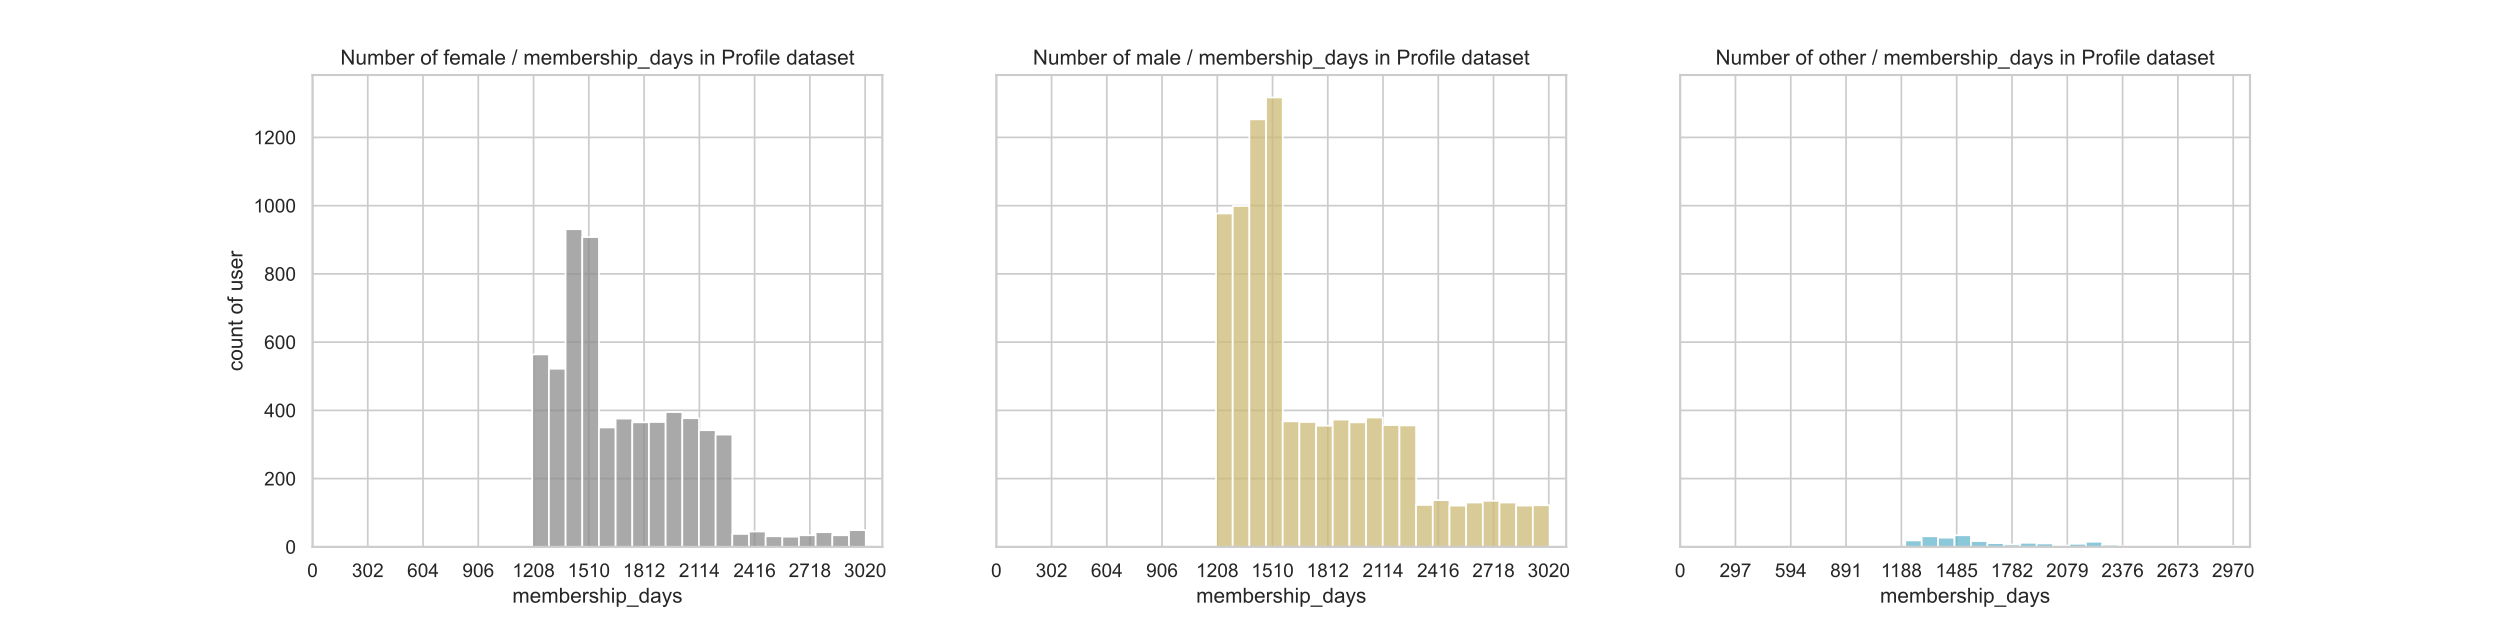 <?xml version="1.0" encoding="utf-8" standalone="no"?>
<!DOCTYPE svg PUBLIC "-//W3C//DTD SVG 1.1//EN"
  "http://www.w3.org/Graphics/SVG/1.1/DTD/svg11.dtd">
<!-- Created with matplotlib (https://matplotlib.org/) -->
<svg height="360pt" version="1.1" viewBox="0 0 1440 360" width="1440pt" xmlns="http://www.w3.org/2000/svg" xmlns:xlink="http://www.w3.org/1999/xlink">
 <defs>
  <style type="text/css">*{stroke-linecap:butt;stroke-linejoin:round;}</style>
 </defs>
 <g id="figure_1">
  <g id="patch_1">
   <path d="M 0 360 
L 1440 360 
L 1440 0 
L 0 0 
z
" style="fill:#ffffff;"/>
  </g>
  <g id="axes_1">
   <g id="patch_2">
    <path d="M 180 315 
L 508.235 315 
L 508.235 43.2 
L 180 43.2 
z
" style="fill:#ffffff;"/>
   </g>
   <g id="matplotlib.axis_1">
    <g id="xtick_1">
     <g id="line2d_1">
      <path clip-path="url(#p7fb94843ca)" d="M 180 315 
L 180 43.2 
" style="fill:none;stroke:#cccccc;stroke-linecap:round;"/>
     </g>
     <g id="text_1">
      <!-- 0 -->
      <g style="fill:#262626;" transform="translate(176.941 332.374)scale(0.11 -0.11)">
       <defs>
        <path d="M 4.156 35.297 
Q 4.156 48 6.766 55.734 
Q 9.375 63.484 14.516 67.672 
Q 19.672 71.875 27.484 71.875 
Q 33.25 71.875 37.594 69.547 
Q 41.938 67.234 44.766 62.859 
Q 47.609 58.5 49.219 52.219 
Q 50.828 45.953 50.828 35.297 
Q 50.828 22.703 48.234 14.969 
Q 45.656 7.234 40.5 3 
Q 35.359 -1.219 27.484 -1.219 
Q 17.141 -1.219 11.234 6.203 
Q 4.156 15.141 4.156 35.297 
z
M 13.188 35.297 
Q 13.188 17.672 17.312 11.828 
Q 21.438 6 27.484 6 
Q 33.547 6 37.672 11.859 
Q 41.797 17.719 41.797 35.297 
Q 41.797 52.984 37.672 58.781 
Q 33.547 64.594 27.391 64.594 
Q 21.344 64.594 17.719 59.469 
Q 13.188 52.938 13.188 35.297 
z
" id="ArialMT-48"/>
       </defs>
       <use xlink:href="#ArialMT-48"/>
      </g>
     </g>
    </g>
    <g id="xtick_2">
     <g id="line2d_2">
      <path clip-path="url(#p7fb94843ca)" d="M 211.832 315 
L 211.832 43.2 
" style="fill:none;stroke:#cccccc;stroke-linecap:round;"/>
     </g>
     <g id="text_2">
      <!-- 302 -->
      <g style="fill:#262626;" transform="translate(202.656 332.374)scale(0.11 -0.11)">
       <defs>
        <path d="M 4.203 18.891 
L 12.984 20.062 
Q 14.5 12.594 18.141 9.297 
Q 21.781 6 27 6 
Q 33.203 6 37.469 10.297 
Q 41.75 14.594 41.75 20.953 
Q 41.75 27 37.797 30.922 
Q 33.844 34.859 27.734 34.859 
Q 25.25 34.859 21.531 33.891 
L 22.516 41.609 
Q 23.391 41.5 23.922 41.5 
Q 29.547 41.5 34.031 44.422 
Q 38.531 47.359 38.531 53.469 
Q 38.531 58.297 35.25 61.469 
Q 31.984 64.656 26.812 64.656 
Q 21.688 64.656 18.266 61.422 
Q 14.844 58.203 13.875 51.766 
L 5.078 53.328 
Q 6.688 62.156 12.391 67.016 
Q 18.109 71.875 26.609 71.875 
Q 32.469 71.875 37.391 69.359 
Q 42.328 66.844 44.938 62.5 
Q 47.562 58.156 47.562 53.266 
Q 47.562 48.641 45.062 44.828 
Q 42.578 41.016 37.703 38.766 
Q 44.047 37.312 47.562 32.688 
Q 51.078 28.078 51.078 21.141 
Q 51.078 11.766 44.234 5.25 
Q 37.406 -1.266 26.953 -1.266 
Q 17.531 -1.266 11.297 4.344 
Q 5.078 9.969 4.203 18.891 
z
" id="ArialMT-51"/>
        <path d="M 50.344 8.453 
L 50.344 0 
L 3.031 0 
Q 2.938 3.172 4.047 6.109 
Q 5.859 10.938 9.828 15.625 
Q 13.812 20.312 21.344 26.469 
Q 33.016 36.031 37.109 41.625 
Q 41.219 47.219 41.219 52.203 
Q 41.219 57.422 37.469 61 
Q 33.734 64.594 27.734 64.594 
Q 21.391 64.594 17.578 60.781 
Q 13.766 56.984 13.719 50.25 
L 4.688 51.172 
Q 5.609 61.281 11.656 66.578 
Q 17.719 71.875 27.938 71.875 
Q 38.234 71.875 44.234 66.156 
Q 50.25 60.453 50.25 52 
Q 50.25 47.703 48.484 43.547 
Q 46.734 39.406 42.656 34.812 
Q 38.578 30.219 29.109 22.219 
Q 21.188 15.578 18.938 13.203 
Q 16.703 10.844 15.234 8.453 
z
" id="ArialMT-50"/>
       </defs>
       <use xlink:href="#ArialMT-51"/>
       <use x="55.615" xlink:href="#ArialMT-48"/>
       <use x="111.23" xlink:href="#ArialMT-50"/>
      </g>
     </g>
    </g>
    <g id="xtick_3">
     <g id="line2d_3">
      <path clip-path="url(#p7fb94843ca)" d="M 243.663 315 
L 243.663 43.2 
" style="fill:none;stroke:#cccccc;stroke-linecap:round;"/>
     </g>
     <g id="text_3">
      <!-- 604 -->
      <g style="fill:#262626;" transform="translate(234.488 332.374)scale(0.11 -0.11)">
       <defs>
        <path d="M 49.75 54.047 
L 41.016 53.375 
Q 39.844 58.547 37.703 60.891 
Q 34.125 64.656 28.906 64.656 
Q 24.703 64.656 21.531 62.312 
Q 17.391 59.281 14.984 53.469 
Q 12.594 47.656 12.5 36.922 
Q 15.672 41.75 20.266 44.094 
Q 24.859 46.438 29.891 46.438 
Q 38.672 46.438 44.844 39.969 
Q 51.031 33.5 51.031 23.25 
Q 51.031 16.5 48.125 10.719 
Q 45.219 4.938 40.141 1.859 
Q 35.062 -1.219 28.609 -1.219 
Q 17.625 -1.219 10.688 6.859 
Q 3.766 14.938 3.766 33.5 
Q 3.766 54.25 11.422 63.672 
Q 18.109 71.875 29.438 71.875 
Q 37.891 71.875 43.281 67.141 
Q 48.688 62.406 49.75 54.047 
z
M 13.875 23.188 
Q 13.875 18.656 15.797 14.5 
Q 17.719 10.359 21.188 8.172 
Q 24.656 6 28.469 6 
Q 34.031 6 38.031 10.484 
Q 42.047 14.984 42.047 22.703 
Q 42.047 30.125 38.078 34.391 
Q 34.125 38.672 28.125 38.672 
Q 22.172 38.672 18.016 34.391 
Q 13.875 30.125 13.875 23.188 
z
" id="ArialMT-54"/>
        <path d="M 32.328 0 
L 32.328 17.141 
L 1.266 17.141 
L 1.266 25.203 
L 33.938 71.578 
L 41.109 71.578 
L 41.109 25.203 
L 50.781 25.203 
L 50.781 17.141 
L 41.109 17.141 
L 41.109 0 
z
M 32.328 25.203 
L 32.328 57.469 
L 9.906 25.203 
z
" id="ArialMT-52"/>
       </defs>
       <use xlink:href="#ArialMT-54"/>
       <use x="55.615" xlink:href="#ArialMT-48"/>
       <use x="111.23" xlink:href="#ArialMT-52"/>
      </g>
     </g>
    </g>
    <g id="xtick_4">
     <g id="line2d_4">
      <path clip-path="url(#p7fb94843ca)" d="M 275.495 315 
L 275.495 43.2 
" style="fill:none;stroke:#cccccc;stroke-linecap:round;"/>
     </g>
     <g id="text_4">
      <!-- 906 -->
      <g style="fill:#262626;" transform="translate(266.32 332.374)scale(0.11 -0.11)">
       <defs>
        <path d="M 5.469 16.547 
L 13.922 17.328 
Q 14.984 11.375 18.016 8.688 
Q 21.047 6 25.781 6 
Q 29.828 6 32.875 7.859 
Q 35.938 9.719 37.891 12.812 
Q 39.844 15.922 41.156 21.188 
Q 42.484 26.469 42.484 31.938 
Q 42.484 32.516 42.438 33.688 
Q 39.797 29.5 35.234 26.875 
Q 30.672 24.266 25.344 24.266 
Q 16.453 24.266 10.297 30.703 
Q 4.156 37.156 4.156 47.703 
Q 4.156 58.594 10.578 65.234 
Q 17 71.875 26.656 71.875 
Q 33.641 71.875 39.422 68.109 
Q 45.219 64.359 48.219 57.391 
Q 51.219 50.438 51.219 37.25 
Q 51.219 23.531 48.234 15.406 
Q 45.266 7.281 39.375 3.031 
Q 33.5 -1.219 25.594 -1.219 
Q 17.188 -1.219 11.859 3.438 
Q 6.547 8.109 5.469 16.547 
z
M 41.453 48.141 
Q 41.453 55.719 37.422 60.156 
Q 33.406 64.594 27.734 64.594 
Q 21.875 64.594 17.531 59.812 
Q 13.188 55.031 13.188 47.406 
Q 13.188 40.578 17.312 36.297 
Q 21.438 32.031 27.484 32.031 
Q 33.594 32.031 37.516 36.297 
Q 41.453 40.578 41.453 48.141 
z
" id="ArialMT-57"/>
       </defs>
       <use xlink:href="#ArialMT-57"/>
       <use x="55.615" xlink:href="#ArialMT-48"/>
       <use x="111.23" xlink:href="#ArialMT-54"/>
      </g>
     </g>
    </g>
    <g id="xtick_5">
     <g id="line2d_5">
      <path clip-path="url(#p7fb94843ca)" d="M 307.327 315 
L 307.327 43.2 
" style="fill:none;stroke:#cccccc;stroke-linecap:round;"/>
     </g>
     <g id="text_5">
      <!-- 1208 -->
      <g style="fill:#262626;" transform="translate(295.093 332.374)scale(0.11 -0.11)">
       <defs>
        <path d="M 37.25 0 
L 28.469 0 
L 28.469 56 
Q 25.297 52.984 20.141 49.953 
Q 14.984 46.922 10.891 45.406 
L 10.891 53.906 
Q 18.266 57.375 23.781 62.297 
Q 29.297 67.234 31.594 71.875 
L 37.25 71.875 
z
" id="ArialMT-49"/>
        <path d="M 17.672 38.812 
Q 12.203 40.828 9.562 44.531 
Q 6.938 48.25 6.938 53.422 
Q 6.938 61.234 12.547 66.547 
Q 18.172 71.875 27.484 71.875 
Q 36.859 71.875 42.578 66.422 
Q 48.297 60.984 48.297 53.172 
Q 48.297 48.188 45.672 44.5 
Q 43.062 40.828 37.75 38.812 
Q 44.344 36.672 47.781 31.875 
Q 51.219 27.094 51.219 20.453 
Q 51.219 11.281 44.719 5.031 
Q 38.234 -1.219 27.641 -1.219 
Q 17.047 -1.219 10.547 5.047 
Q 4.047 11.328 4.047 20.703 
Q 4.047 27.688 7.594 32.391 
Q 11.141 37.109 17.672 38.812 
z
M 15.922 53.719 
Q 15.922 48.641 19.188 45.406 
Q 22.469 42.188 27.688 42.188 
Q 32.766 42.188 36.016 45.375 
Q 39.266 48.578 39.266 53.219 
Q 39.266 58.062 35.906 61.359 
Q 32.562 64.656 27.594 64.656 
Q 22.562 64.656 19.234 61.422 
Q 15.922 58.203 15.922 53.719 
z
M 13.094 20.656 
Q 13.094 16.891 14.875 13.375 
Q 16.656 9.859 20.172 7.922 
Q 23.688 6 27.734 6 
Q 34.031 6 38.125 10.047 
Q 42.234 14.109 42.234 20.359 
Q 42.234 26.703 38.016 30.859 
Q 33.797 35.016 27.438 35.016 
Q 21.234 35.016 17.156 30.906 
Q 13.094 26.812 13.094 20.656 
z
" id="ArialMT-56"/>
       </defs>
       <use xlink:href="#ArialMT-49"/>
       <use x="55.615" xlink:href="#ArialMT-50"/>
       <use x="111.23" xlink:href="#ArialMT-48"/>
       <use x="166.846" xlink:href="#ArialMT-56"/>
      </g>
     </g>
    </g>
    <g id="xtick_6">
     <g id="line2d_6">
      <path clip-path="url(#p7fb94843ca)" d="M 339.158 315 
L 339.158 43.2 
" style="fill:none;stroke:#cccccc;stroke-linecap:round;"/>
     </g>
     <g id="text_6">
      <!-- 1510 -->
      <g style="fill:#262626;" transform="translate(326.924 332.374)scale(0.11 -0.11)">
       <defs>
        <path d="M 4.156 18.75 
L 13.375 19.531 
Q 14.406 12.797 18.141 9.391 
Q 21.875 6 27.156 6 
Q 33.5 6 37.891 10.781 
Q 42.281 15.578 42.281 23.484 
Q 42.281 31 38.062 35.344 
Q 33.844 39.703 27 39.703 
Q 22.75 39.703 19.328 37.766 
Q 15.922 35.844 13.969 32.766 
L 5.719 33.844 
L 12.641 70.609 
L 48.25 70.609 
L 48.25 62.203 
L 19.672 62.203 
L 15.828 42.969 
Q 22.266 47.469 29.344 47.469 
Q 38.719 47.469 45.156 40.969 
Q 51.609 34.469 51.609 24.266 
Q 51.609 14.547 45.953 7.469 
Q 39.062 -1.219 27.156 -1.219 
Q 17.391 -1.219 11.203 4.25 
Q 5.031 9.719 4.156 18.75 
z
" id="ArialMT-53"/>
       </defs>
       <use xlink:href="#ArialMT-49"/>
       <use x="55.615" xlink:href="#ArialMT-53"/>
       <use x="111.23" xlink:href="#ArialMT-49"/>
       <use x="166.846" xlink:href="#ArialMT-48"/>
      </g>
     </g>
    </g>
    <g id="xtick_7">
     <g id="line2d_7">
      <path clip-path="url(#p7fb94843ca)" d="M 370.99 315 
L 370.99 43.2 
" style="fill:none;stroke:#cccccc;stroke-linecap:round;"/>
     </g>
     <g id="text_7">
      <!-- 1812 -->
      <g style="fill:#262626;" transform="translate(358.756 332.374)scale(0.11 -0.11)">
       <use xlink:href="#ArialMT-49"/>
       <use x="55.615" xlink:href="#ArialMT-56"/>
       <use x="111.23" xlink:href="#ArialMT-49"/>
       <use x="166.846" xlink:href="#ArialMT-50"/>
      </g>
     </g>
    </g>
    <g id="xtick_8">
     <g id="line2d_8">
      <path clip-path="url(#p7fb94843ca)" d="M 402.822 315 
L 402.822 43.2 
" style="fill:none;stroke:#cccccc;stroke-linecap:round;"/>
     </g>
     <g id="text_8">
      <!-- 2114 -->
      <g style="fill:#262626;" transform="translate(390.993 332.374)scale(0.11 -0.11)">
       <use xlink:href="#ArialMT-50"/>
       <use x="55.615" xlink:href="#ArialMT-49"/>
       <use x="103.855" xlink:href="#ArialMT-49"/>
       <use x="159.471" xlink:href="#ArialMT-52"/>
      </g>
     </g>
    </g>
    <g id="xtick_9">
     <g id="line2d_9">
      <path clip-path="url(#p7fb94843ca)" d="M 434.654 315 
L 434.654 43.2 
" style="fill:none;stroke:#cccccc;stroke-linecap:round;"/>
     </g>
     <g id="text_9">
      <!-- 2416 -->
      <g style="fill:#262626;" transform="translate(422.419 332.374)scale(0.11 -0.11)">
       <use xlink:href="#ArialMT-50"/>
       <use x="55.615" xlink:href="#ArialMT-52"/>
       <use x="111.23" xlink:href="#ArialMT-49"/>
       <use x="166.846" xlink:href="#ArialMT-54"/>
      </g>
     </g>
    </g>
    <g id="xtick_10">
     <g id="line2d_10">
      <path clip-path="url(#p7fb94843ca)" d="M 466.485 315 
L 466.485 43.2 
" style="fill:none;stroke:#cccccc;stroke-linecap:round;"/>
     </g>
     <g id="text_10">
      <!-- 2718 -->
      <g style="fill:#262626;" transform="translate(454.251 332.374)scale(0.11 -0.11)">
       <defs>
        <path d="M 4.734 62.203 
L 4.734 70.656 
L 51.078 70.656 
L 51.078 63.812 
Q 44.234 56.547 37.516 44.484 
Q 30.812 32.422 27.156 19.672 
Q 24.516 10.688 23.781 0 
L 14.75 0 
Q 14.891 8.453 18.062 20.406 
Q 21.234 32.375 27.172 43.484 
Q 33.109 54.594 39.797 62.203 
z
" id="ArialMT-55"/>
       </defs>
       <use xlink:href="#ArialMT-50"/>
       <use x="55.615" xlink:href="#ArialMT-55"/>
       <use x="111.23" xlink:href="#ArialMT-49"/>
       <use x="166.846" xlink:href="#ArialMT-56"/>
      </g>
     </g>
    </g>
    <g id="xtick_11">
     <g id="line2d_11">
      <path clip-path="url(#p7fb94843ca)" d="M 498.317 315 
L 498.317 43.2 
" style="fill:none;stroke:#cccccc;stroke-linecap:round;"/>
     </g>
     <g id="text_11">
      <!-- 3020 -->
      <g style="fill:#262626;" transform="translate(486.083 332.374)scale(0.11 -0.11)">
       <use xlink:href="#ArialMT-51"/>
       <use x="55.615" xlink:href="#ArialMT-48"/>
       <use x="111.23" xlink:href="#ArialMT-50"/>
       <use x="166.846" xlink:href="#ArialMT-48"/>
      </g>
     </g>
    </g>
    <g id="text_12">
     <!-- membership_days -->
     <g style="fill:#262626;" transform="translate(295.099 347.149)scale(0.12 -0.12)">
      <defs>
       <path d="M 6.594 0 
L 6.594 51.859 
L 14.453 51.859 
L 14.453 44.578 
Q 16.891 48.391 20.938 50.703 
Q 25 53.031 30.172 53.031 
Q 35.938 53.031 39.625 50.641 
Q 43.312 48.25 44.828 43.953 
Q 50.984 53.031 60.844 53.031 
Q 68.562 53.031 72.703 48.75 
Q 76.859 44.484 76.859 35.594 
L 76.859 0 
L 68.109 0 
L 68.109 32.672 
Q 68.109 37.938 67.25 40.25 
Q 66.406 42.578 64.156 43.984 
Q 61.922 45.406 58.891 45.406 
Q 53.422 45.406 49.797 41.766 
Q 46.188 38.141 46.188 30.125 
L 46.188 0 
L 37.406 0 
L 37.406 33.688 
Q 37.406 39.547 35.25 42.469 
Q 33.109 45.406 28.219 45.406 
Q 24.516 45.406 21.359 43.453 
Q 18.219 41.5 16.797 37.734 
Q 15.375 33.984 15.375 26.906 
L 15.375 0 
z
" id="ArialMT-109"/>
       <path d="M 42.094 16.703 
L 51.172 15.578 
Q 49.031 7.625 43.219 3.219 
Q 37.406 -1.172 28.375 -1.172 
Q 17 -1.172 10.328 5.828 
Q 3.656 12.844 3.656 25.484 
Q 3.656 38.578 10.391 45.797 
Q 17.141 53.031 27.875 53.031 
Q 38.281 53.031 44.875 45.953 
Q 51.469 38.875 51.469 26.031 
Q 51.469 25.25 51.422 23.688 
L 12.75 23.688 
Q 13.234 15.141 17.578 10.594 
Q 21.922 6.062 28.422 6.062 
Q 33.25 6.062 36.672 8.594 
Q 40.094 11.141 42.094 16.703 
z
M 13.234 30.906 
L 42.188 30.906 
Q 41.609 37.453 38.875 40.719 
Q 34.672 45.797 27.984 45.797 
Q 21.922 45.797 17.797 41.75 
Q 13.672 37.703 13.234 30.906 
z
" id="ArialMT-101"/>
       <path d="M 14.703 0 
L 6.547 0 
L 6.547 71.578 
L 15.328 71.578 
L 15.328 46.047 
Q 20.906 53.031 29.547 53.031 
Q 34.328 53.031 38.594 51.094 
Q 42.875 49.172 45.625 45.672 
Q 48.391 42.188 49.953 37.25 
Q 51.516 32.328 51.516 26.703 
Q 51.516 13.375 44.922 6.094 
Q 38.328 -1.172 29.109 -1.172 
Q 19.922 -1.172 14.703 6.5 
z
M 14.594 26.312 
Q 14.594 17 17.141 12.844 
Q 21.297 6.062 28.375 6.062 
Q 34.125 6.062 38.328 11.062 
Q 42.531 16.062 42.531 25.984 
Q 42.531 36.141 38.5 40.969 
Q 34.469 45.797 28.766 45.797 
Q 23 45.797 18.797 40.797 
Q 14.594 35.797 14.594 26.312 
z
" id="ArialMT-98"/>
       <path d="M 6.5 0 
L 6.5 51.859 
L 14.406 51.859 
L 14.406 44 
Q 17.438 49.516 20 51.266 
Q 22.562 53.031 25.641 53.031 
Q 30.078 53.031 34.672 50.203 
L 31.641 42.047 
Q 28.422 43.953 25.203 43.953 
Q 22.312 43.953 20.016 42.219 
Q 17.719 40.484 16.75 37.406 
Q 15.281 32.719 15.281 27.156 
L 15.281 0 
z
" id="ArialMT-114"/>
       <path d="M 3.078 15.484 
L 11.766 16.844 
Q 12.5 11.625 15.844 8.844 
Q 19.188 6.062 25.203 6.062 
Q 31.25 6.062 34.172 8.516 
Q 37.109 10.984 37.109 14.312 
Q 37.109 17.281 34.516 19 
Q 32.719 20.172 25.531 21.969 
Q 15.875 24.422 12.141 26.203 
Q 8.406 27.984 6.469 31.125 
Q 4.547 34.281 4.547 38.094 
Q 4.547 41.547 6.125 44.5 
Q 7.719 47.469 10.453 49.422 
Q 12.5 50.922 16.031 51.969 
Q 19.578 53.031 23.641 53.031 
Q 29.734 53.031 34.344 51.266 
Q 38.969 49.516 41.156 46.5 
Q 43.359 43.5 44.188 38.484 
L 35.594 37.312 
Q 35.016 41.312 32.203 43.547 
Q 29.391 45.797 24.266 45.797 
Q 18.219 45.797 15.625 43.797 
Q 13.031 41.797 13.031 39.109 
Q 13.031 37.406 14.109 36.031 
Q 15.188 34.625 17.484 33.688 
Q 18.797 33.203 25.25 31.453 
Q 34.578 28.953 38.25 27.359 
Q 41.938 25.781 44.031 22.75 
Q 46.141 19.734 46.141 15.234 
Q 46.141 10.844 43.578 6.953 
Q 41.016 3.078 36.172 0.953 
Q 31.344 -1.172 25.25 -1.172 
Q 15.141 -1.172 9.844 3.031 
Q 4.547 7.234 3.078 15.484 
z
" id="ArialMT-115"/>
       <path d="M 6.594 0 
L 6.594 71.578 
L 15.375 71.578 
L 15.375 45.906 
Q 21.531 53.031 30.906 53.031 
Q 36.672 53.031 40.922 50.75 
Q 45.172 48.484 47 44.484 
Q 48.828 40.484 48.828 32.859 
L 48.828 0 
L 40.047 0 
L 40.047 32.859 
Q 40.047 39.453 37.188 42.453 
Q 34.328 45.453 29.109 45.453 
Q 25.203 45.453 21.75 43.422 
Q 18.312 41.406 16.844 37.938 
Q 15.375 34.469 15.375 28.375 
L 15.375 0 
z
" id="ArialMT-104"/>
       <path d="M 6.641 61.469 
L 6.641 71.578 
L 15.438 71.578 
L 15.438 61.469 
z
M 6.641 0 
L 6.641 51.859 
L 15.438 51.859 
L 15.438 0 
z
" id="ArialMT-105"/>
       <path d="M 6.594 -19.875 
L 6.594 51.859 
L 14.594 51.859 
L 14.594 45.125 
Q 17.438 49.078 21 51.047 
Q 24.562 53.031 29.641 53.031 
Q 36.281 53.031 41.359 49.609 
Q 46.438 46.188 49.016 39.953 
Q 51.609 33.734 51.609 26.312 
Q 51.609 18.359 48.75 11.984 
Q 45.906 5.609 40.453 2.219 
Q 35.016 -1.172 29 -1.172 
Q 24.609 -1.172 21.109 0.688 
Q 17.625 2.547 15.375 5.375 
L 15.375 -19.875 
z
M 14.547 25.641 
Q 14.547 15.625 18.594 10.844 
Q 22.656 6.062 28.422 6.062 
Q 34.281 6.062 38.453 11.016 
Q 42.625 15.969 42.625 26.375 
Q 42.625 36.281 38.547 41.203 
Q 34.469 46.141 28.812 46.141 
Q 23.188 46.141 18.859 40.891 
Q 14.547 35.641 14.547 25.641 
z
" id="ArialMT-112"/>
       <path d="M -1.516 -19.875 
L -1.516 -13.531 
L 56.734 -13.531 
L 56.734 -19.875 
z
" id="ArialMT-95"/>
       <path d="M 40.234 0 
L 40.234 6.547 
Q 35.297 -1.172 25.734 -1.172 
Q 19.531 -1.172 14.328 2.25 
Q 9.125 5.672 6.266 11.797 
Q 3.422 17.922 3.422 25.875 
Q 3.422 33.641 6 39.969 
Q 8.594 46.297 13.766 49.656 
Q 18.953 53.031 25.344 53.031 
Q 30.031 53.031 33.688 51.047 
Q 37.359 49.078 39.656 45.906 
L 39.656 71.578 
L 48.391 71.578 
L 48.391 0 
z
M 12.453 25.875 
Q 12.453 15.922 16.641 10.984 
Q 20.844 6.062 26.562 6.062 
Q 32.328 6.062 36.344 10.766 
Q 40.375 15.484 40.375 25.141 
Q 40.375 35.797 36.266 40.766 
Q 32.172 45.75 26.172 45.75 
Q 20.312 45.75 16.375 40.969 
Q 12.453 36.188 12.453 25.875 
z
" id="ArialMT-100"/>
       <path d="M 40.438 6.391 
Q 35.547 2.25 31.031 0.531 
Q 26.516 -1.172 21.344 -1.172 
Q 12.797 -1.172 8.203 3 
Q 3.609 7.172 3.609 13.672 
Q 3.609 17.484 5.344 20.625 
Q 7.078 23.781 9.891 25.688 
Q 12.703 27.594 16.219 28.562 
Q 18.797 29.25 24.031 29.891 
Q 34.672 31.156 39.703 32.906 
Q 39.75 34.719 39.75 35.203 
Q 39.75 40.578 37.25 42.781 
Q 33.891 45.75 27.25 45.75 
Q 21.047 45.75 18.094 43.578 
Q 15.141 41.406 13.719 35.891 
L 5.125 37.062 
Q 6.297 42.578 8.984 45.969 
Q 11.672 49.359 16.75 51.188 
Q 21.828 53.031 28.516 53.031 
Q 35.156 53.031 39.297 51.469 
Q 43.453 49.906 45.406 47.531 
Q 47.359 45.172 48.141 41.547 
Q 48.578 39.312 48.578 33.453 
L 48.578 21.734 
Q 48.578 9.469 49.141 6.219 
Q 49.703 2.984 51.375 0 
L 42.188 0 
Q 40.828 2.734 40.438 6.391 
z
M 39.703 26.031 
Q 34.906 24.078 25.344 22.703 
Q 19.922 21.922 17.672 20.938 
Q 15.438 19.969 14.203 18.094 
Q 12.984 16.219 12.984 13.922 
Q 12.984 10.406 15.641 8.062 
Q 18.312 5.719 23.438 5.719 
Q 28.516 5.719 32.469 7.938 
Q 36.422 10.156 38.281 14.016 
Q 39.703 17 39.703 22.797 
z
" id="ArialMT-97"/>
       <path d="M 6.203 -19.969 
L 5.219 -11.719 
Q 8.109 -12.5 10.25 -12.5 
Q 13.188 -12.5 14.938 -11.516 
Q 16.703 -10.547 17.828 -8.797 
Q 18.656 -7.469 20.516 -2.25 
Q 20.75 -1.516 21.297 -0.094 
L 1.609 51.859 
L 11.078 51.859 
L 21.875 21.828 
Q 23.969 16.109 25.641 9.812 
Q 27.156 15.875 29.25 21.625 
L 40.328 51.859 
L 49.125 51.859 
L 29.391 -0.875 
Q 26.219 -9.422 24.469 -12.641 
Q 22.125 -17 19.094 -19.016 
Q 16.062 -21.047 11.859 -21.047 
Q 9.328 -21.047 6.203 -19.969 
z
" id="ArialMT-121"/>
      </defs>
      <use xlink:href="#ArialMT-109"/>
      <use x="83.301" xlink:href="#ArialMT-101"/>
      <use x="138.916" xlink:href="#ArialMT-109"/>
      <use x="222.217" xlink:href="#ArialMT-98"/>
      <use x="277.832" xlink:href="#ArialMT-101"/>
      <use x="333.447" xlink:href="#ArialMT-114"/>
      <use x="366.748" xlink:href="#ArialMT-115"/>
      <use x="416.748" xlink:href="#ArialMT-104"/>
      <use x="472.363" xlink:href="#ArialMT-105"/>
      <use x="494.58" xlink:href="#ArialMT-112"/>
      <use x="550.195" xlink:href="#ArialMT-95"/>
      <use x="605.811" xlink:href="#ArialMT-100"/>
      <use x="661.426" xlink:href="#ArialMT-97"/>
      <use x="717.041" xlink:href="#ArialMT-121"/>
      <use x="767.041" xlink:href="#ArialMT-115"/>
     </g>
    </g>
   </g>
   <g id="matplotlib.axis_2">
    <g id="ytick_1">
     <g id="line2d_12">
      <path clip-path="url(#p7fb94843ca)" d="M 180 315 
L 508.235 315 
" style="fill:none;stroke:#cccccc;stroke-linecap:round;"/>
     </g>
     <g id="text_13">
      <!-- 0 -->
      <g style="fill:#262626;" transform="translate(164.383 318.937)scale(0.11 -0.11)">
       <use xlink:href="#ArialMT-48"/>
      </g>
     </g>
    </g>
    <g id="ytick_2">
     <g id="line2d_13">
      <path clip-path="url(#p7fb94843ca)" d="M 180 275.69 
L 508.235 275.69 
" style="fill:none;stroke:#cccccc;stroke-linecap:round;"/>
     </g>
     <g id="text_14">
      <!-- 200 -->
      <g style="fill:#262626;" transform="translate(152.149 279.627)scale(0.11 -0.11)">
       <use xlink:href="#ArialMT-50"/>
       <use x="55.615" xlink:href="#ArialMT-48"/>
       <use x="111.23" xlink:href="#ArialMT-48"/>
      </g>
     </g>
    </g>
    <g id="ytick_3">
     <g id="line2d_14">
      <path clip-path="url(#p7fb94843ca)" d="M 180 236.38 
L 508.235 236.38 
" style="fill:none;stroke:#cccccc;stroke-linecap:round;"/>
     </g>
     <g id="text_15">
      <!-- 400 -->
      <g style="fill:#262626;" transform="translate(152.149 240.317)scale(0.11 -0.11)">
       <use xlink:href="#ArialMT-52"/>
       <use x="55.615" xlink:href="#ArialMT-48"/>
       <use x="111.23" xlink:href="#ArialMT-48"/>
      </g>
     </g>
    </g>
    <g id="ytick_4">
     <g id="line2d_15">
      <path clip-path="url(#p7fb94843ca)" d="M 180 197.07 
L 508.235 197.07 
" style="fill:none;stroke:#cccccc;stroke-linecap:round;"/>
     </g>
     <g id="text_16">
      <!-- 600 -->
      <g style="fill:#262626;" transform="translate(152.149 201.006)scale(0.11 -0.11)">
       <use xlink:href="#ArialMT-54"/>
       <use x="55.615" xlink:href="#ArialMT-48"/>
       <use x="111.23" xlink:href="#ArialMT-48"/>
      </g>
     </g>
    </g>
    <g id="ytick_5">
     <g id="line2d_16">
      <path clip-path="url(#p7fb94843ca)" d="M 180 157.76 
L 508.235 157.76 
" style="fill:none;stroke:#cccccc;stroke-linecap:round;"/>
     </g>
     <g id="text_17">
      <!-- 800 -->
      <g style="fill:#262626;" transform="translate(152.149 161.696)scale(0.11 -0.11)">
       <use xlink:href="#ArialMT-56"/>
       <use x="55.615" xlink:href="#ArialMT-48"/>
       <use x="111.23" xlink:href="#ArialMT-48"/>
      </g>
     </g>
    </g>
    <g id="ytick_6">
     <g id="line2d_17">
      <path clip-path="url(#p7fb94843ca)" d="M 180 118.449 
L 508.235 118.449 
" style="fill:none;stroke:#cccccc;stroke-linecap:round;"/>
     </g>
     <g id="text_18">
      <!-- 1000 -->
      <g style="fill:#262626;" transform="translate(146.032 122.386)scale(0.11 -0.11)">
       <use xlink:href="#ArialMT-49"/>
       <use x="55.615" xlink:href="#ArialMT-48"/>
       <use x="111.23" xlink:href="#ArialMT-48"/>
       <use x="166.846" xlink:href="#ArialMT-48"/>
      </g>
     </g>
    </g>
    <g id="ytick_7">
     <g id="line2d_18">
      <path clip-path="url(#p7fb94843ca)" d="M 180 79.139 
L 508.235 79.139 
" style="fill:none;stroke:#cccccc;stroke-linecap:round;"/>
     </g>
     <g id="text_19">
      <!-- 1200 -->
      <g style="fill:#262626;" transform="translate(146.032 83.076)scale(0.11 -0.11)">
       <use xlink:href="#ArialMT-49"/>
       <use x="55.615" xlink:href="#ArialMT-50"/>
       <use x="111.23" xlink:href="#ArialMT-48"/>
       <use x="166.846" xlink:href="#ArialMT-48"/>
      </g>
     </g>
    </g>
    <g id="text_20">
     <!-- count of user -->
     <g style="fill:#262626;" transform="translate(139.647 213.785)rotate(-90)scale(0.12 -0.12)">
      <defs>
       <path d="M 40.438 19 
L 49.078 17.875 
Q 47.656 8.938 41.812 3.875 
Q 35.984 -1.172 27.484 -1.172 
Q 16.844 -1.172 10.375 5.781 
Q 3.906 12.75 3.906 25.734 
Q 3.906 34.125 6.688 40.422 
Q 9.469 46.734 15.156 49.875 
Q 20.844 53.031 27.547 53.031 
Q 35.984 53.031 41.359 48.75 
Q 46.734 44.484 48.25 36.625 
L 39.703 35.297 
Q 38.484 40.531 35.375 43.156 
Q 32.281 45.797 27.875 45.797 
Q 21.234 45.797 17.078 41.031 
Q 12.938 36.281 12.938 25.984 
Q 12.938 15.531 16.938 10.797 
Q 20.953 6.062 27.391 6.062 
Q 32.562 6.062 36.031 9.234 
Q 39.5 12.406 40.438 19 
z
" id="ArialMT-99"/>
       <path d="M 3.328 25.922 
Q 3.328 40.328 11.328 47.266 
Q 18.016 53.031 27.641 53.031 
Q 38.328 53.031 45.109 46.016 
Q 51.906 39.016 51.906 26.656 
Q 51.906 16.656 48.906 10.906 
Q 45.906 5.172 40.156 2 
Q 34.422 -1.172 27.641 -1.172 
Q 16.75 -1.172 10.031 5.812 
Q 3.328 12.797 3.328 25.922 
z
M 12.359 25.922 
Q 12.359 15.969 16.703 11.016 
Q 21.047 6.062 27.641 6.062 
Q 34.188 6.062 38.531 11.031 
Q 42.875 16.016 42.875 26.219 
Q 42.875 35.844 38.5 40.797 
Q 34.125 45.75 27.641 45.75 
Q 21.047 45.75 16.703 40.812 
Q 12.359 35.891 12.359 25.922 
z
" id="ArialMT-111"/>
       <path d="M 40.578 0 
L 40.578 7.625 
Q 34.516 -1.172 24.125 -1.172 
Q 19.531 -1.172 15.547 0.578 
Q 11.578 2.344 9.641 5 
Q 7.719 7.672 6.938 11.531 
Q 6.391 14.109 6.391 19.734 
L 6.391 51.859 
L 15.188 51.859 
L 15.188 23.094 
Q 15.188 16.219 15.719 13.812 
Q 16.547 10.359 19.234 8.375 
Q 21.922 6.391 25.875 6.391 
Q 29.828 6.391 33.297 8.422 
Q 36.766 10.453 38.203 13.938 
Q 39.656 17.438 39.656 24.078 
L 39.656 51.859 
L 48.438 51.859 
L 48.438 0 
z
" id="ArialMT-117"/>
       <path d="M 6.594 0 
L 6.594 51.859 
L 14.5 51.859 
L 14.5 44.484 
Q 20.219 53.031 31 53.031 
Q 35.688 53.031 39.625 51.344 
Q 43.562 49.656 45.516 46.922 
Q 47.469 44.188 48.25 40.438 
Q 48.734 37.984 48.734 31.891 
L 48.734 0 
L 39.938 0 
L 39.938 31.547 
Q 39.938 36.922 38.906 39.578 
Q 37.891 42.234 35.281 43.812 
Q 32.672 45.406 29.156 45.406 
Q 23.531 45.406 19.453 41.844 
Q 15.375 38.281 15.375 28.328 
L 15.375 0 
z
" id="ArialMT-110"/>
       <path d="M 25.781 7.859 
L 27.047 0.094 
Q 23.344 -0.688 20.406 -0.688 
Q 15.625 -0.688 12.984 0.828 
Q 10.359 2.344 9.281 4.812 
Q 8.203 7.281 8.203 15.188 
L 8.203 45.016 
L 1.766 45.016 
L 1.766 51.859 
L 8.203 51.859 
L 8.203 64.703 
L 16.938 69.969 
L 16.938 51.859 
L 25.781 51.859 
L 25.781 45.016 
L 16.938 45.016 
L 16.938 14.703 
Q 16.938 10.938 17.406 9.859 
Q 17.875 8.797 18.922 8.156 
Q 19.969 7.516 21.922 7.516 
Q 23.391 7.516 25.781 7.859 
z
" id="ArialMT-116"/>
       <path id="ArialMT-32"/>
       <path d="M 8.688 0 
L 8.688 45.016 
L 0.922 45.016 
L 0.922 51.859 
L 8.688 51.859 
L 8.688 57.375 
Q 8.688 62.594 9.625 65.141 
Q 10.891 68.562 14.078 70.672 
Q 17.281 72.797 23.047 72.797 
Q 26.766 72.797 31.25 71.922 
L 29.938 64.266 
Q 27.203 64.75 24.75 64.75 
Q 20.75 64.75 19.094 63.031 
Q 17.438 61.328 17.438 56.641 
L 17.438 51.859 
L 27.547 51.859 
L 27.547 45.016 
L 17.438 45.016 
L 17.438 0 
z
" id="ArialMT-102"/>
      </defs>
      <use xlink:href="#ArialMT-99"/>
      <use x="50" xlink:href="#ArialMT-111"/>
      <use x="105.615" xlink:href="#ArialMT-117"/>
      <use x="161.23" xlink:href="#ArialMT-110"/>
      <use x="216.846" xlink:href="#ArialMT-116"/>
      <use x="244.629" xlink:href="#ArialMT-32"/>
      <use x="272.412" xlink:href="#ArialMT-111"/>
      <use x="328.027" xlink:href="#ArialMT-102"/>
      <use x="355.811" xlink:href="#ArialMT-32"/>
      <use x="383.594" xlink:href="#ArialMT-117"/>
      <use x="439.209" xlink:href="#ArialMT-115"/>
      <use x="489.209" xlink:href="#ArialMT-101"/>
      <use x="544.824" xlink:href="#ArialMT-114"/>
     </g>
    </g>
   </g>
   <g id="patch_3">
    <path clip-path="url(#p7fb94843ca)" d="M 306.589 315 
L 316.191 315 
L 316.191 204.145 
L 306.589 204.145 
z
" style="fill:#8c8c8c;fill-opacity:0.75;stroke:#ffffff;stroke-linejoin:miter;"/>
   </g>
   <g id="patch_4">
    <path clip-path="url(#p7fb94843ca)" d="M 316.191 315 
L 325.793 315 
L 325.793 212.401 
L 316.191 212.401 
z
" style="fill:#8c8c8c;fill-opacity:0.75;stroke:#ffffff;stroke-linejoin:miter;"/>
   </g>
   <g id="patch_5">
    <path clip-path="url(#p7fb94843ca)" d="M 325.793 315 
L 335.396 315 
L 335.396 132.011 
L 325.793 132.011 
z
" style="fill:#8c8c8c;fill-opacity:0.75;stroke:#ffffff;stroke-linejoin:miter;"/>
   </g>
   <g id="patch_6">
    <path clip-path="url(#p7fb94843ca)" d="M 335.396 315 
L 344.998 315 
L 344.998 136.532 
L 335.396 136.532 
z
" style="fill:#8c8c8c;fill-opacity:0.75;stroke:#ffffff;stroke-linejoin:miter;"/>
   </g>
   <g id="patch_7">
    <path clip-path="url(#p7fb94843ca)" d="M 344.998 315 
L 354.6 315 
L 354.6 246.207 
L 344.998 246.207 
z
" style="fill:#8c8c8c;fill-opacity:0.75;stroke:#ffffff;stroke-linejoin:miter;"/>
   </g>
   <g id="patch_8">
    <path clip-path="url(#p7fb94843ca)" d="M 354.6 315 
L 364.202 315 
L 364.202 241.097 
L 354.6 241.097 
z
" style="fill:#8c8c8c;fill-opacity:0.75;stroke:#ffffff;stroke-linejoin:miter;"/>
   </g>
   <g id="patch_9">
    <path clip-path="url(#p7fb94843ca)" d="M 364.202 315 
L 373.804 315 
L 373.804 243.259 
L 364.202 243.259 
z
" style="fill:#8c8c8c;fill-opacity:0.75;stroke:#ffffff;stroke-linejoin:miter;"/>
   </g>
   <g id="patch_10">
    <path clip-path="url(#p7fb94843ca)" d="M 373.804 315 
L 383.407 315 
L 383.407 243.062 
L 373.804 243.062 
z
" style="fill:#8c8c8c;fill-opacity:0.75;stroke:#ffffff;stroke-linejoin:miter;"/>
   </g>
   <g id="patch_11">
    <path clip-path="url(#p7fb94843ca)" d="M 383.407 315 
L 393.009 315 
L 393.009 237.363 
L 383.407 237.363 
z
" style="fill:#8c8c8c;fill-opacity:0.75;stroke:#ffffff;stroke-linejoin:miter;"/>
   </g>
   <g id="patch_12">
    <path clip-path="url(#p7fb94843ca)" d="M 393.009 315 
L 402.611 315 
L 402.611 240.9 
L 393.009 240.9 
z
" style="fill:#8c8c8c;fill-opacity:0.75;stroke:#ffffff;stroke-linejoin:miter;"/>
   </g>
   <g id="patch_13">
    <path clip-path="url(#p7fb94843ca)" d="M 402.611 315 
L 412.213 315 
L 412.213 247.78 
L 402.611 247.78 
z
" style="fill:#8c8c8c;fill-opacity:0.75;stroke:#ffffff;stroke-linejoin:miter;"/>
   </g>
   <g id="patch_14">
    <path clip-path="url(#p7fb94843ca)" d="M 412.213 315 
L 421.815 315 
L 421.815 250.335 
L 412.213 250.335 
z
" style="fill:#8c8c8c;fill-opacity:0.75;stroke:#ffffff;stroke-linejoin:miter;"/>
   </g>
   <g id="patch_15">
    <path clip-path="url(#p7fb94843ca)" d="M 421.815 315 
L 431.418 315 
L 431.418 307.531 
L 421.815 307.531 
z
" style="fill:#8c8c8c;fill-opacity:0.75;stroke:#ffffff;stroke-linejoin:miter;"/>
   </g>
   <g id="patch_16">
    <path clip-path="url(#p7fb94843ca)" d="M 431.418 315 
L 441.02 315 
L 441.02 306.155 
L 431.418 306.155 
z
" style="fill:#8c8c8c;fill-opacity:0.75;stroke:#ffffff;stroke-linejoin:miter;"/>
   </g>
   <g id="patch_17">
    <path clip-path="url(#p7fb94843ca)" d="M 441.02 315 
L 450.622 315 
L 450.622 308.907 
L 441.02 308.907 
z
" style="fill:#8c8c8c;fill-opacity:0.75;stroke:#ffffff;stroke-linejoin:miter;"/>
   </g>
   <g id="patch_18">
    <path clip-path="url(#p7fb94843ca)" d="M 450.622 315 
L 460.224 315 
L 460.224 309.103 
L 450.622 309.103 
z
" style="fill:#8c8c8c;fill-opacity:0.75;stroke:#ffffff;stroke-linejoin:miter;"/>
   </g>
   <g id="patch_19">
    <path clip-path="url(#p7fb94843ca)" d="M 460.224 315 
L 469.826 315 
L 469.826 308.317 
L 460.224 308.317 
z
" style="fill:#8c8c8c;fill-opacity:0.75;stroke:#ffffff;stroke-linejoin:miter;"/>
   </g>
   <g id="patch_20">
    <path clip-path="url(#p7fb94843ca)" d="M 469.826 315 
L 479.429 315 
L 479.429 306.548 
L 469.826 306.548 
z
" style="fill:#8c8c8c;fill-opacity:0.75;stroke:#ffffff;stroke-linejoin:miter;"/>
   </g>
   <g id="patch_21">
    <path clip-path="url(#p7fb94843ca)" d="M 479.429 315 
L 489.031 315 
L 489.031 308.317 
L 479.429 308.317 
z
" style="fill:#8c8c8c;fill-opacity:0.75;stroke:#ffffff;stroke-linejoin:miter;"/>
   </g>
   <g id="patch_22">
    <path clip-path="url(#p7fb94843ca)" d="M 489.031 315 
L 498.633 315 
L 498.633 305.369 
L 489.031 305.369 
z
" style="fill:#8c8c8c;fill-opacity:0.75;stroke:#ffffff;stroke-linejoin:miter;"/>
   </g>
   <g id="patch_23">
    <path d="M 180 315 
L 180 43.2 
" style="fill:none;stroke:#cccccc;stroke-linecap:square;stroke-linejoin:miter;stroke-width:1.25;"/>
   </g>
   <g id="patch_24">
    <path d="M 508.235 315 
L 508.235 43.2 
" style="fill:none;stroke:#cccccc;stroke-linecap:square;stroke-linejoin:miter;stroke-width:1.25;"/>
   </g>
   <g id="patch_25">
    <path d="M 180 315 
L 508.235 315 
" style="fill:none;stroke:#cccccc;stroke-linecap:square;stroke-linejoin:miter;stroke-width:1.25;"/>
   </g>
   <g id="patch_26">
    <path d="M 180 43.2 
L 508.235 43.2 
" style="fill:none;stroke:#cccccc;stroke-linecap:square;stroke-linejoin:miter;stroke-width:1.25;"/>
   </g>
   <g id="text_21">
    <!-- Number of female / membership_days in Profile dataset -->
    <g style="fill:#262626;" transform="translate(196.058 37.2)scale(0.12 -0.12)">
     <defs>
      <path d="M 7.625 0 
L 7.625 71.578 
L 17.328 71.578 
L 54.938 15.375 
L 54.938 71.578 
L 64.016 71.578 
L 64.016 0 
L 54.297 0 
L 16.703 56.25 
L 16.703 0 
z
" id="ArialMT-78"/>
      <path d="M 6.391 0 
L 6.391 71.578 
L 15.188 71.578 
L 15.188 0 
z
" id="ArialMT-108"/>
      <path d="M 0 -1.219 
L 20.75 72.797 
L 27.781 72.797 
L 7.078 -1.219 
z
" id="ArialMT-47"/>
      <path d="M 7.719 0 
L 7.719 71.578 
L 34.719 71.578 
Q 41.844 71.578 45.609 70.906 
Q 50.875 70.016 54.438 67.547 
Q 58.016 65.094 60.188 60.641 
Q 62.359 56.203 62.359 50.875 
Q 62.359 41.75 56.547 35.422 
Q 50.734 29.109 35.547 29.109 
L 17.188 29.109 
L 17.188 0 
z
M 17.188 37.547 
L 35.688 37.547 
Q 44.875 37.547 48.734 40.969 
Q 52.594 44.391 52.594 50.594 
Q 52.594 55.078 50.312 58.266 
Q 48.047 61.469 44.344 62.5 
Q 41.938 63.141 35.5 63.141 
L 17.188 63.141 
z
" id="ArialMT-80"/>
     </defs>
     <use xlink:href="#ArialMT-78"/>
     <use x="72.217" xlink:href="#ArialMT-117"/>
     <use x="127.832" xlink:href="#ArialMT-109"/>
     <use x="211.133" xlink:href="#ArialMT-98"/>
     <use x="266.748" xlink:href="#ArialMT-101"/>
     <use x="322.363" xlink:href="#ArialMT-114"/>
     <use x="355.664" xlink:href="#ArialMT-32"/>
     <use x="383.447" xlink:href="#ArialMT-111"/>
     <use x="439.062" xlink:href="#ArialMT-102"/>
     <use x="466.846" xlink:href="#ArialMT-32"/>
     <use x="494.629" xlink:href="#ArialMT-102"/>
     <use x="522.412" xlink:href="#ArialMT-101"/>
     <use x="578.027" xlink:href="#ArialMT-109"/>
     <use x="661.328" xlink:href="#ArialMT-97"/>
     <use x="716.943" xlink:href="#ArialMT-108"/>
     <use x="739.16" xlink:href="#ArialMT-101"/>
     <use x="794.775" xlink:href="#ArialMT-32"/>
     <use x="822.559" xlink:href="#ArialMT-47"/>
     <use x="850.342" xlink:href="#ArialMT-32"/>
     <use x="878.125" xlink:href="#ArialMT-109"/>
     <use x="961.426" xlink:href="#ArialMT-101"/>
     <use x="1017.041" xlink:href="#ArialMT-109"/>
     <use x="1100.342" xlink:href="#ArialMT-98"/>
     <use x="1155.957" xlink:href="#ArialMT-101"/>
     <use x="1211.572" xlink:href="#ArialMT-114"/>
     <use x="1244.873" xlink:href="#ArialMT-115"/>
     <use x="1294.873" xlink:href="#ArialMT-104"/>
     <use x="1350.488" xlink:href="#ArialMT-105"/>
     <use x="1372.705" xlink:href="#ArialMT-112"/>
     <use x="1428.32" xlink:href="#ArialMT-95"/>
     <use x="1483.936" xlink:href="#ArialMT-100"/>
     <use x="1539.551" xlink:href="#ArialMT-97"/>
     <use x="1595.166" xlink:href="#ArialMT-121"/>
     <use x="1645.166" xlink:href="#ArialMT-115"/>
     <use x="1695.166" xlink:href="#ArialMT-32"/>
     <use x="1722.949" xlink:href="#ArialMT-105"/>
     <use x="1745.166" xlink:href="#ArialMT-110"/>
     <use x="1800.781" xlink:href="#ArialMT-32"/>
     <use x="1828.564" xlink:href="#ArialMT-80"/>
     <use x="1895.264" xlink:href="#ArialMT-114"/>
     <use x="1928.564" xlink:href="#ArialMT-111"/>
     <use x="1984.18" xlink:href="#ArialMT-102"/>
     <use x="2011.963" xlink:href="#ArialMT-105"/>
     <use x="2034.18" xlink:href="#ArialMT-108"/>
     <use x="2056.396" xlink:href="#ArialMT-101"/>
     <use x="2112.012" xlink:href="#ArialMT-32"/>
     <use x="2139.795" xlink:href="#ArialMT-100"/>
     <use x="2195.41" xlink:href="#ArialMT-97"/>
     <use x="2251.025" xlink:href="#ArialMT-116"/>
     <use x="2278.809" xlink:href="#ArialMT-97"/>
     <use x="2334.424" xlink:href="#ArialMT-115"/>
     <use x="2384.424" xlink:href="#ArialMT-101"/>
     <use x="2440.039" xlink:href="#ArialMT-116"/>
    </g>
   </g>
  </g>
  <g id="axes_2">
   <g id="patch_27">
    <path d="M 573.882 315 
L 902.118 315 
L 902.118 43.2 
L 573.882 43.2 
z
" style="fill:#ffffff;"/>
   </g>
   <g id="matplotlib.axis_3">
    <g id="xtick_12">
     <g id="line2d_19">
      <path clip-path="url(#pf80d427d8b)" d="M 573.882 315 
L 573.882 43.2 
" style="fill:none;stroke:#cccccc;stroke-linecap:round;"/>
     </g>
     <g id="text_22">
      <!-- 0 -->
      <g style="fill:#262626;" transform="translate(570.824 332.374)scale(0.11 -0.11)">
       <use xlink:href="#ArialMT-48"/>
      </g>
     </g>
    </g>
    <g id="xtick_13">
     <g id="line2d_20">
      <path clip-path="url(#pf80d427d8b)" d="M 605.703 315 
L 605.703 43.2 
" style="fill:none;stroke:#cccccc;stroke-linecap:round;"/>
     </g>
     <g id="text_23">
      <!-- 302 -->
      <g style="fill:#262626;" transform="translate(596.528 332.374)scale(0.11 -0.11)">
       <use xlink:href="#ArialMT-51"/>
       <use x="55.615" xlink:href="#ArialMT-48"/>
       <use x="111.23" xlink:href="#ArialMT-50"/>
      </g>
     </g>
    </g>
    <g id="xtick_14">
     <g id="line2d_21">
      <path clip-path="url(#pf80d427d8b)" d="M 637.524 315 
L 637.524 43.2 
" style="fill:none;stroke:#cccccc;stroke-linecap:round;"/>
     </g>
     <g id="text_24">
      <!-- 604 -->
      <g style="fill:#262626;" transform="translate(628.349 332.374)scale(0.11 -0.11)">
       <use xlink:href="#ArialMT-54"/>
       <use x="55.615" xlink:href="#ArialMT-48"/>
       <use x="111.23" xlink:href="#ArialMT-52"/>
      </g>
     </g>
    </g>
    <g id="xtick_15">
     <g id="line2d_22">
      <path clip-path="url(#pf80d427d8b)" d="M 669.345 315 
L 669.345 43.2 
" style="fill:none;stroke:#cccccc;stroke-linecap:round;"/>
     </g>
     <g id="text_25">
      <!-- 906 -->
      <g style="fill:#262626;" transform="translate(660.17 332.374)scale(0.11 -0.11)">
       <use xlink:href="#ArialMT-57"/>
       <use x="55.615" xlink:href="#ArialMT-48"/>
       <use x="111.23" xlink:href="#ArialMT-54"/>
      </g>
     </g>
    </g>
    <g id="xtick_16">
     <g id="line2d_23">
      <path clip-path="url(#pf80d427d8b)" d="M 701.166 315 
L 701.166 43.2 
" style="fill:none;stroke:#cccccc;stroke-linecap:round;"/>
     </g>
     <g id="text_26">
      <!-- 1208 -->
      <g style="fill:#262626;" transform="translate(688.932 332.374)scale(0.11 -0.11)">
       <use xlink:href="#ArialMT-49"/>
       <use x="55.615" xlink:href="#ArialMT-50"/>
       <use x="111.23" xlink:href="#ArialMT-48"/>
       <use x="166.846" xlink:href="#ArialMT-56"/>
      </g>
     </g>
    </g>
    <g id="xtick_17">
     <g id="line2d_24">
      <path clip-path="url(#pf80d427d8b)" d="M 732.987 315 
L 732.987 43.2 
" style="fill:none;stroke:#cccccc;stroke-linecap:round;"/>
     </g>
     <g id="text_27">
      <!-- 1510 -->
      <g style="fill:#262626;" transform="translate(720.753 332.374)scale(0.11 -0.11)">
       <use xlink:href="#ArialMT-49"/>
       <use x="55.615" xlink:href="#ArialMT-53"/>
       <use x="111.23" xlink:href="#ArialMT-49"/>
       <use x="166.846" xlink:href="#ArialMT-48"/>
      </g>
     </g>
    </g>
    <g id="xtick_18">
     <g id="line2d_25">
      <path clip-path="url(#pf80d427d8b)" d="M 764.808 315 
L 764.808 43.2 
" style="fill:none;stroke:#cccccc;stroke-linecap:round;"/>
     </g>
     <g id="text_28">
      <!-- 1812 -->
      <g style="fill:#262626;" transform="translate(752.574 332.374)scale(0.11 -0.11)">
       <use xlink:href="#ArialMT-49"/>
       <use x="55.615" xlink:href="#ArialMT-56"/>
       <use x="111.23" xlink:href="#ArialMT-49"/>
       <use x="166.846" xlink:href="#ArialMT-50"/>
      </g>
     </g>
    </g>
    <g id="xtick_19">
     <g id="line2d_26">
      <path clip-path="url(#pf80d427d8b)" d="M 796.629 315 
L 796.629 43.2 
" style="fill:none;stroke:#cccccc;stroke-linecap:round;"/>
     </g>
     <g id="text_29">
      <!-- 2114 -->
      <g style="fill:#262626;" transform="translate(784.801 332.374)scale(0.11 -0.11)">
       <use xlink:href="#ArialMT-50"/>
       <use x="55.615" xlink:href="#ArialMT-49"/>
       <use x="103.855" xlink:href="#ArialMT-49"/>
       <use x="159.471" xlink:href="#ArialMT-52"/>
      </g>
     </g>
    </g>
    <g id="xtick_20">
     <g id="line2d_27">
      <path clip-path="url(#pf80d427d8b)" d="M 828.45 315 
L 828.45 43.2 
" style="fill:none;stroke:#cccccc;stroke-linecap:round;"/>
     </g>
     <g id="text_30">
      <!-- 2416 -->
      <g style="fill:#262626;" transform="translate(816.216 332.374)scale(0.11 -0.11)">
       <use xlink:href="#ArialMT-50"/>
       <use x="55.615" xlink:href="#ArialMT-52"/>
       <use x="111.23" xlink:href="#ArialMT-49"/>
       <use x="166.846" xlink:href="#ArialMT-54"/>
      </g>
     </g>
    </g>
    <g id="xtick_21">
     <g id="line2d_28">
      <path clip-path="url(#pf80d427d8b)" d="M 860.271 315 
L 860.271 43.2 
" style="fill:none;stroke:#cccccc;stroke-linecap:round;"/>
     </g>
     <g id="text_31">
      <!-- 2718 -->
      <g style="fill:#262626;" transform="translate(848.037 332.374)scale(0.11 -0.11)">
       <use xlink:href="#ArialMT-50"/>
       <use x="55.615" xlink:href="#ArialMT-55"/>
       <use x="111.23" xlink:href="#ArialMT-49"/>
       <use x="166.846" xlink:href="#ArialMT-56"/>
      </g>
     </g>
    </g>
    <g id="xtick_22">
     <g id="line2d_29">
      <path clip-path="url(#pf80d427d8b)" d="M 892.092 315 
L 892.092 43.2 
" style="fill:none;stroke:#cccccc;stroke-linecap:round;"/>
     </g>
     <g id="text_32">
      <!-- 3020 -->
      <g style="fill:#262626;" transform="translate(879.858 332.374)scale(0.11 -0.11)">
       <use xlink:href="#ArialMT-51"/>
       <use x="55.615" xlink:href="#ArialMT-48"/>
       <use x="111.23" xlink:href="#ArialMT-50"/>
       <use x="166.846" xlink:href="#ArialMT-48"/>
      </g>
     </g>
    </g>
    <g id="text_33">
     <!-- membership_days -->
     <g style="fill:#262626;" transform="translate(688.981 347.149)scale(0.12 -0.12)">
      <use xlink:href="#ArialMT-109"/>
      <use x="83.301" xlink:href="#ArialMT-101"/>
      <use x="138.916" xlink:href="#ArialMT-109"/>
      <use x="222.217" xlink:href="#ArialMT-98"/>
      <use x="277.832" xlink:href="#ArialMT-101"/>
      <use x="333.447" xlink:href="#ArialMT-114"/>
      <use x="366.748" xlink:href="#ArialMT-115"/>
      <use x="416.748" xlink:href="#ArialMT-104"/>
      <use x="472.363" xlink:href="#ArialMT-105"/>
      <use x="494.58" xlink:href="#ArialMT-112"/>
      <use x="550.195" xlink:href="#ArialMT-95"/>
      <use x="605.811" xlink:href="#ArialMT-100"/>
      <use x="661.426" xlink:href="#ArialMT-97"/>
      <use x="717.041" xlink:href="#ArialMT-121"/>
      <use x="767.041" xlink:href="#ArialMT-115"/>
     </g>
    </g>
   </g>
   <g id="matplotlib.axis_4">
    <g id="ytick_8">
     <g id="line2d_30">
      <path clip-path="url(#pf80d427d8b)" d="M 573.882 315 
L 902.118 315 
" style="fill:none;stroke:#cccccc;stroke-linecap:round;"/>
     </g>
    </g>
    <g id="ytick_9">
     <g id="line2d_31">
      <path clip-path="url(#pf80d427d8b)" d="M 573.882 275.69 
L 902.118 275.69 
" style="fill:none;stroke:#cccccc;stroke-linecap:round;"/>
     </g>
    </g>
    <g id="ytick_10">
     <g id="line2d_32">
      <path clip-path="url(#pf80d427d8b)" d="M 573.882 236.38 
L 902.118 236.38 
" style="fill:none;stroke:#cccccc;stroke-linecap:round;"/>
     </g>
    </g>
    <g id="ytick_11">
     <g id="line2d_33">
      <path clip-path="url(#pf80d427d8b)" d="M 573.882 197.07 
L 902.118 197.07 
" style="fill:none;stroke:#cccccc;stroke-linecap:round;"/>
     </g>
    </g>
    <g id="ytick_12">
     <g id="line2d_34">
      <path clip-path="url(#pf80d427d8b)" d="M 573.882 157.76 
L 902.118 157.76 
" style="fill:none;stroke:#cccccc;stroke-linecap:round;"/>
     </g>
    </g>
    <g id="ytick_13">
     <g id="line2d_35">
      <path clip-path="url(#pf80d427d8b)" d="M 573.882 118.449 
L 902.118 118.449 
" style="fill:none;stroke:#cccccc;stroke-linecap:round;"/>
     </g>
    </g>
    <g id="ytick_14">
     <g id="line2d_36">
      <path clip-path="url(#pf80d427d8b)" d="M 573.882 79.139 
L 902.118 79.139 
" style="fill:none;stroke:#cccccc;stroke-linecap:round;"/>
     </g>
    </g>
   </g>
   <g id="patch_28">
    <path clip-path="url(#pf80d427d8b)" d="M 700.429 315 
L 710.033 315 
L 710.033 122.97 
L 700.429 122.97 
z
" style="fill:#ccb974;fill-opacity:0.75;stroke:#ffffff;stroke-linejoin:miter;"/>
   </g>
   <g id="patch_29">
    <path clip-path="url(#pf80d427d8b)" d="M 710.033 315 
L 719.637 315 
L 719.637 118.646 
L 710.033 118.646 
z
" style="fill:#ccb974;fill-opacity:0.75;stroke:#ffffff;stroke-linejoin:miter;"/>
   </g>
   <g id="patch_30">
    <path clip-path="url(#pf80d427d8b)" d="M 719.637 315 
L 729.241 315 
L 729.241 68.722 
L 719.637 68.722 
z
" style="fill:#ccb974;fill-opacity:0.75;stroke:#ffffff;stroke-linejoin:miter;"/>
   </g>
   <g id="patch_31">
    <path clip-path="url(#pf80d427d8b)" d="M 729.241 315 
L 738.846 315 
L 738.846 56.143 
L 729.241 56.143 
z
" style="fill:#ccb974;fill-opacity:0.75;stroke:#ffffff;stroke-linejoin:miter;"/>
   </g>
   <g id="patch_32">
    <path clip-path="url(#pf80d427d8b)" d="M 738.846 315 
L 748.45 315 
L 748.45 242.669 
L 738.846 242.669 
z
" style="fill:#ccb974;fill-opacity:0.75;stroke:#ffffff;stroke-linejoin:miter;"/>
   </g>
   <g id="patch_33">
    <path clip-path="url(#pf80d427d8b)" d="M 748.45 315 
L 758.054 315 
L 758.054 243.062 
L 748.45 243.062 
z
" style="fill:#ccb974;fill-opacity:0.75;stroke:#ffffff;stroke-linejoin:miter;"/>
   </g>
   <g id="patch_34">
    <path clip-path="url(#pf80d427d8b)" d="M 758.054 315 
L 767.658 315 
L 767.658 245.225 
L 758.054 245.225 
z
" style="fill:#ccb974;fill-opacity:0.75;stroke:#ffffff;stroke-linejoin:miter;"/>
   </g>
   <g id="patch_35">
    <path clip-path="url(#pf80d427d8b)" d="M 767.658 315 
L 777.263 315 
L 777.263 241.687 
L 767.658 241.687 
z
" style="fill:#ccb974;fill-opacity:0.75;stroke:#ffffff;stroke-linejoin:miter;"/>
   </g>
   <g id="patch_36">
    <path clip-path="url(#pf80d427d8b)" d="M 777.263 315 
L 786.867 315 
L 786.867 243.259 
L 777.263 243.259 
z
" style="fill:#ccb974;fill-opacity:0.75;stroke:#ffffff;stroke-linejoin:miter;"/>
   </g>
   <g id="patch_37">
    <path clip-path="url(#pf80d427d8b)" d="M 786.867 315 
L 796.471 315 
L 796.471 240.507 
L 786.867 240.507 
z
" style="fill:#ccb974;fill-opacity:0.75;stroke:#ffffff;stroke-linejoin:miter;"/>
   </g>
   <g id="patch_38">
    <path clip-path="url(#pf80d427d8b)" d="M 796.471 315 
L 806.075 315 
L 806.075 244.831 
L 796.471 244.831 
z
" style="fill:#ccb974;fill-opacity:0.75;stroke:#ffffff;stroke-linejoin:miter;"/>
   </g>
   <g id="patch_39">
    <path clip-path="url(#pf80d427d8b)" d="M 806.075 315 
L 815.679 315 
L 815.679 245.028 
L 806.075 245.028 
z
" style="fill:#ccb974;fill-opacity:0.75;stroke:#ffffff;stroke-linejoin:miter;"/>
   </g>
   <g id="patch_40">
    <path clip-path="url(#pf80d427d8b)" d="M 815.679 315 
L 825.284 315 
L 825.284 290.824 
L 815.679 290.824 
z
" style="fill:#ccb974;fill-opacity:0.75;stroke:#ffffff;stroke-linejoin:miter;"/>
   </g>
   <g id="patch_41">
    <path clip-path="url(#pf80d427d8b)" d="M 825.284 315 
L 834.888 315 
L 834.888 288.073 
L 825.284 288.073 
z
" style="fill:#ccb974;fill-opacity:0.75;stroke:#ffffff;stroke-linejoin:miter;"/>
   </g>
   <g id="patch_42">
    <path clip-path="url(#pf80d427d8b)" d="M 834.888 315 
L 844.492 315 
L 844.492 291.217 
L 834.888 291.217 
z
" style="fill:#ccb974;fill-opacity:0.75;stroke:#ffffff;stroke-linejoin:miter;"/>
   </g>
   <g id="patch_43">
    <path clip-path="url(#pf80d427d8b)" d="M 844.492 315 
L 854.096 315 
L 854.096 289.448 
L 844.492 289.448 
z
" style="fill:#ccb974;fill-opacity:0.75;stroke:#ffffff;stroke-linejoin:miter;"/>
   </g>
   <g id="patch_44">
    <path clip-path="url(#pf80d427d8b)" d="M 854.096 315 
L 863.701 315 
L 863.701 288.466 
L 854.096 288.466 
z
" style="fill:#ccb974;fill-opacity:0.75;stroke:#ffffff;stroke-linejoin:miter;"/>
   </g>
   <g id="patch_45">
    <path clip-path="url(#pf80d427d8b)" d="M 863.701 315 
L 873.305 315 
L 873.305 289.448 
L 863.701 289.448 
z
" style="fill:#ccb974;fill-opacity:0.75;stroke:#ffffff;stroke-linejoin:miter;"/>
   </g>
   <g id="patch_46">
    <path clip-path="url(#pf80d427d8b)" d="M 873.305 315 
L 882.909 315 
L 882.909 291.217 
L 873.305 291.217 
z
" style="fill:#ccb974;fill-opacity:0.75;stroke:#ffffff;stroke-linejoin:miter;"/>
   </g>
   <g id="patch_47">
    <path clip-path="url(#pf80d427d8b)" d="M 882.909 315 
L 892.513 315 
L 892.513 291.021 
L 882.909 291.021 
z
" style="fill:#ccb974;fill-opacity:0.75;stroke:#ffffff;stroke-linejoin:miter;"/>
   </g>
   <g id="patch_48">
    <path d="M 573.882 315 
L 573.882 43.2 
" style="fill:none;stroke:#cccccc;stroke-linecap:square;stroke-linejoin:miter;stroke-width:1.25;"/>
   </g>
   <g id="patch_49">
    <path d="M 902.118 315 
L 902.118 43.2 
" style="fill:none;stroke:#cccccc;stroke-linecap:square;stroke-linejoin:miter;stroke-width:1.25;"/>
   </g>
   <g id="patch_50">
    <path d="M 573.882 315 
L 902.118 315 
" style="fill:none;stroke:#cccccc;stroke-linecap:square;stroke-linejoin:miter;stroke-width:1.25;"/>
   </g>
   <g id="patch_51">
    <path d="M 573.882 43.2 
L 902.118 43.2 
" style="fill:none;stroke:#cccccc;stroke-linecap:square;stroke-linejoin:miter;stroke-width:1.25;"/>
   </g>
   <g id="text_34">
    <!-- Number of male / membership_days in Profile dataset -->
    <g style="fill:#262626;" transform="translate(594.944 37.2)scale(0.12 -0.12)">
     <use xlink:href="#ArialMT-78"/>
     <use x="72.217" xlink:href="#ArialMT-117"/>
     <use x="127.832" xlink:href="#ArialMT-109"/>
     <use x="211.133" xlink:href="#ArialMT-98"/>
     <use x="266.748" xlink:href="#ArialMT-101"/>
     <use x="322.363" xlink:href="#ArialMT-114"/>
     <use x="355.664" xlink:href="#ArialMT-32"/>
     <use x="383.447" xlink:href="#ArialMT-111"/>
     <use x="439.062" xlink:href="#ArialMT-102"/>
     <use x="466.846" xlink:href="#ArialMT-32"/>
     <use x="494.629" xlink:href="#ArialMT-109"/>
     <use x="577.93" xlink:href="#ArialMT-97"/>
     <use x="633.545" xlink:href="#ArialMT-108"/>
     <use x="655.762" xlink:href="#ArialMT-101"/>
     <use x="711.377" xlink:href="#ArialMT-32"/>
     <use x="739.16" xlink:href="#ArialMT-47"/>
     <use x="766.943" xlink:href="#ArialMT-32"/>
     <use x="794.727" xlink:href="#ArialMT-109"/>
     <use x="878.027" xlink:href="#ArialMT-101"/>
     <use x="933.643" xlink:href="#ArialMT-109"/>
     <use x="1016.943" xlink:href="#ArialMT-98"/>
     <use x="1072.559" xlink:href="#ArialMT-101"/>
     <use x="1128.174" xlink:href="#ArialMT-114"/>
     <use x="1161.475" xlink:href="#ArialMT-115"/>
     <use x="1211.475" xlink:href="#ArialMT-104"/>
     <use x="1267.09" xlink:href="#ArialMT-105"/>
     <use x="1289.307" xlink:href="#ArialMT-112"/>
     <use x="1344.922" xlink:href="#ArialMT-95"/>
     <use x="1400.537" xlink:href="#ArialMT-100"/>
     <use x="1456.152" xlink:href="#ArialMT-97"/>
     <use x="1511.768" xlink:href="#ArialMT-121"/>
     <use x="1561.768" xlink:href="#ArialMT-115"/>
     <use x="1611.768" xlink:href="#ArialMT-32"/>
     <use x="1639.551" xlink:href="#ArialMT-105"/>
     <use x="1661.768" xlink:href="#ArialMT-110"/>
     <use x="1717.383" xlink:href="#ArialMT-32"/>
     <use x="1745.166" xlink:href="#ArialMT-80"/>
     <use x="1811.865" xlink:href="#ArialMT-114"/>
     <use x="1845.166" xlink:href="#ArialMT-111"/>
     <use x="1900.781" xlink:href="#ArialMT-102"/>
     <use x="1928.564" xlink:href="#ArialMT-105"/>
     <use x="1950.781" xlink:href="#ArialMT-108"/>
     <use x="1972.998" xlink:href="#ArialMT-101"/>
     <use x="2028.613" xlink:href="#ArialMT-32"/>
     <use x="2056.396" xlink:href="#ArialMT-100"/>
     <use x="2112.012" xlink:href="#ArialMT-97"/>
     <use x="2167.627" xlink:href="#ArialMT-116"/>
     <use x="2195.41" xlink:href="#ArialMT-97"/>
     <use x="2251.025" xlink:href="#ArialMT-115"/>
     <use x="2301.025" xlink:href="#ArialMT-101"/>
     <use x="2356.641" xlink:href="#ArialMT-116"/>
    </g>
   </g>
  </g>
  <g id="axes_3">
   <g id="patch_52">
    <path d="M 967.765 315 
L 1296 315 
L 1296 43.2 
L 967.765 43.2 
z
" style="fill:#ffffff;"/>
   </g>
   <g id="matplotlib.axis_5">
    <g id="xtick_23">
     <g id="line2d_37">
      <path clip-path="url(#p2744fa070c)" d="M 967.765 315 
L 967.765 43.2 
" style="fill:none;stroke:#cccccc;stroke-linecap:round;"/>
     </g>
     <g id="text_35">
      <!-- 0 -->
      <g style="fill:#262626;" transform="translate(964.706 332.374)scale(0.11 -0.11)">
       <use xlink:href="#ArialMT-48"/>
      </g>
     </g>
    </g>
    <g id="xtick_24">
     <g id="line2d_38">
      <path clip-path="url(#p2744fa070c)" d="M 999.621 315 
L 999.621 43.2 
" style="fill:none;stroke:#cccccc;stroke-linecap:round;"/>
     </g>
     <g id="text_36">
      <!-- 297 -->
      <g style="fill:#262626;" transform="translate(990.446 332.374)scale(0.11 -0.11)">
       <use xlink:href="#ArialMT-50"/>
       <use x="55.615" xlink:href="#ArialMT-57"/>
       <use x="111.23" xlink:href="#ArialMT-55"/>
      </g>
     </g>
    </g>
    <g id="xtick_25">
     <g id="line2d_39">
      <path clip-path="url(#p2744fa070c)" d="M 1031.478 315 
L 1031.478 43.2 
" style="fill:none;stroke:#cccccc;stroke-linecap:round;"/>
     </g>
     <g id="text_37">
      <!-- 594 -->
      <g style="fill:#262626;" transform="translate(1022.302 332.374)scale(0.11 -0.11)">
       <use xlink:href="#ArialMT-53"/>
       <use x="55.615" xlink:href="#ArialMT-57"/>
       <use x="111.23" xlink:href="#ArialMT-52"/>
      </g>
     </g>
    </g>
    <g id="xtick_26">
     <g id="line2d_40">
      <path clip-path="url(#p2744fa070c)" d="M 1063.334 315 
L 1063.334 43.2 
" style="fill:none;stroke:#cccccc;stroke-linecap:round;"/>
     </g>
     <g id="text_38">
      <!-- 891 -->
      <g style="fill:#262626;" transform="translate(1054.159 332.374)scale(0.11 -0.11)">
       <use xlink:href="#ArialMT-56"/>
       <use x="55.615" xlink:href="#ArialMT-57"/>
       <use x="111.23" xlink:href="#ArialMT-49"/>
      </g>
     </g>
    </g>
    <g id="xtick_27">
     <g id="line2d_41">
      <path clip-path="url(#p2744fa070c)" d="M 1095.191 315 
L 1095.191 43.2 
" style="fill:none;stroke:#cccccc;stroke-linecap:round;"/>
     </g>
     <g id="text_39">
      <!-- 1188 -->
      <g style="fill:#262626;" transform="translate(1083.363 332.374)scale(0.11 -0.11)">
       <use xlink:href="#ArialMT-49"/>
       <use x="48.24" xlink:href="#ArialMT-49"/>
       <use x="103.855" xlink:href="#ArialMT-56"/>
       <use x="159.471" xlink:href="#ArialMT-56"/>
      </g>
     </g>
    </g>
    <g id="xtick_28">
     <g id="line2d_42">
      <path clip-path="url(#p2744fa070c)" d="M 1127.048 315 
L 1127.048 43.2 
" style="fill:none;stroke:#cccccc;stroke-linecap:round;"/>
     </g>
     <g id="text_40">
      <!-- 1485 -->
      <g style="fill:#262626;" transform="translate(1114.813 332.374)scale(0.11 -0.11)">
       <use xlink:href="#ArialMT-49"/>
       <use x="55.615" xlink:href="#ArialMT-52"/>
       <use x="111.23" xlink:href="#ArialMT-56"/>
       <use x="166.846" xlink:href="#ArialMT-53"/>
      </g>
     </g>
    </g>
    <g id="xtick_29">
     <g id="line2d_43">
      <path clip-path="url(#p2744fa070c)" d="M 1158.904 315 
L 1158.904 43.2 
" style="fill:none;stroke:#cccccc;stroke-linecap:round;"/>
     </g>
     <g id="text_41">
      <!-- 1782 -->
      <g style="fill:#262626;" transform="translate(1146.67 332.374)scale(0.11 -0.11)">
       <use xlink:href="#ArialMT-49"/>
       <use x="55.615" xlink:href="#ArialMT-55"/>
       <use x="111.23" xlink:href="#ArialMT-56"/>
       <use x="166.846" xlink:href="#ArialMT-50"/>
      </g>
     </g>
    </g>
    <g id="xtick_30">
     <g id="line2d_44">
      <path clip-path="url(#p2744fa070c)" d="M 1190.761 315 
L 1190.761 43.2 
" style="fill:none;stroke:#cccccc;stroke-linecap:round;"/>
     </g>
     <g id="text_42">
      <!-- 2079 -->
      <g style="fill:#262626;" transform="translate(1178.527 332.374)scale(0.11 -0.11)">
       <use xlink:href="#ArialMT-50"/>
       <use x="55.615" xlink:href="#ArialMT-48"/>
       <use x="111.23" xlink:href="#ArialMT-55"/>
       <use x="166.846" xlink:href="#ArialMT-57"/>
      </g>
     </g>
    </g>
    <g id="xtick_31">
     <g id="line2d_45">
      <path clip-path="url(#p2744fa070c)" d="M 1222.617 315 
L 1222.617 43.2 
" style="fill:none;stroke:#cccccc;stroke-linecap:round;"/>
     </g>
     <g id="text_43">
      <!-- 2376 -->
      <g style="fill:#262626;" transform="translate(1210.383 332.374)scale(0.11 -0.11)">
       <use xlink:href="#ArialMT-50"/>
       <use x="55.615" xlink:href="#ArialMT-51"/>
       <use x="111.23" xlink:href="#ArialMT-55"/>
       <use x="166.846" xlink:href="#ArialMT-54"/>
      </g>
     </g>
    </g>
    <g id="xtick_32">
     <g id="line2d_46">
      <path clip-path="url(#p2744fa070c)" d="M 1254.474 315 
L 1254.474 43.2 
" style="fill:none;stroke:#cccccc;stroke-linecap:round;"/>
     </g>
     <g id="text_44">
      <!-- 2673 -->
      <g style="fill:#262626;" transform="translate(1242.24 332.374)scale(0.11 -0.11)">
       <use xlink:href="#ArialMT-50"/>
       <use x="55.615" xlink:href="#ArialMT-54"/>
       <use x="111.23" xlink:href="#ArialMT-55"/>
       <use x="166.846" xlink:href="#ArialMT-51"/>
      </g>
     </g>
    </g>
    <g id="xtick_33">
     <g id="line2d_47">
      <path clip-path="url(#p2744fa070c)" d="M 1286.33 315 
L 1286.33 43.2 
" style="fill:none;stroke:#cccccc;stroke-linecap:round;"/>
     </g>
     <g id="text_45">
      <!-- 2970 -->
      <g style="fill:#262626;" transform="translate(1274.096 332.374)scale(0.11 -0.11)">
       <use xlink:href="#ArialMT-50"/>
       <use x="55.615" xlink:href="#ArialMT-57"/>
       <use x="111.23" xlink:href="#ArialMT-55"/>
       <use x="166.846" xlink:href="#ArialMT-48"/>
      </g>
     </g>
    </g>
    <g id="text_46">
     <!-- membership_days -->
     <g style="fill:#262626;" transform="translate(1082.863 347.149)scale(0.12 -0.12)">
      <use xlink:href="#ArialMT-109"/>
      <use x="83.301" xlink:href="#ArialMT-101"/>
      <use x="138.916" xlink:href="#ArialMT-109"/>
      <use x="222.217" xlink:href="#ArialMT-98"/>
      <use x="277.832" xlink:href="#ArialMT-101"/>
      <use x="333.447" xlink:href="#ArialMT-114"/>
      <use x="366.748" xlink:href="#ArialMT-115"/>
      <use x="416.748" xlink:href="#ArialMT-104"/>
      <use x="472.363" xlink:href="#ArialMT-105"/>
      <use x="494.58" xlink:href="#ArialMT-112"/>
      <use x="550.195" xlink:href="#ArialMT-95"/>
      <use x="605.811" xlink:href="#ArialMT-100"/>
      <use x="661.426" xlink:href="#ArialMT-97"/>
      <use x="717.041" xlink:href="#ArialMT-121"/>
      <use x="767.041" xlink:href="#ArialMT-115"/>
     </g>
    </g>
   </g>
   <g id="matplotlib.axis_6">
    <g id="ytick_15">
     <g id="line2d_48">
      <path clip-path="url(#p2744fa070c)" d="M 967.765 315 
L 1296 315 
" style="fill:none;stroke:#cccccc;stroke-linecap:round;"/>
     </g>
    </g>
    <g id="ytick_16">
     <g id="line2d_49">
      <path clip-path="url(#p2744fa070c)" d="M 967.765 275.69 
L 1296 275.69 
" style="fill:none;stroke:#cccccc;stroke-linecap:round;"/>
     </g>
    </g>
    <g id="ytick_17">
     <g id="line2d_50">
      <path clip-path="url(#p2744fa070c)" d="M 967.765 236.38 
L 1296 236.38 
" style="fill:none;stroke:#cccccc;stroke-linecap:round;"/>
     </g>
    </g>
    <g id="ytick_18">
     <g id="line2d_51">
      <path clip-path="url(#p2744fa070c)" d="M 967.765 197.07 
L 1296 197.07 
" style="fill:none;stroke:#cccccc;stroke-linecap:round;"/>
     </g>
    </g>
    <g id="ytick_19">
     <g id="line2d_52">
      <path clip-path="url(#p2744fa070c)" d="M 967.765 157.76 
L 1296 157.76 
" style="fill:none;stroke:#cccccc;stroke-linecap:round;"/>
     </g>
    </g>
    <g id="ytick_20">
     <g id="line2d_53">
      <path clip-path="url(#p2744fa070c)" d="M 967.765 118.449 
L 1296 118.449 
" style="fill:none;stroke:#cccccc;stroke-linecap:round;"/>
     </g>
    </g>
    <g id="ytick_21">
     <g id="line2d_54">
      <path clip-path="url(#p2744fa070c)" d="M 967.765 79.139 
L 1296 79.139 
" style="fill:none;stroke:#cccccc;stroke-linecap:round;"/>
     </g>
    </g>
   </g>
   <g id="patch_53">
    <path clip-path="url(#p2744fa070c)" d="M 1097.443 315 
L 1106.899 315 
L 1106.899 311.266 
L 1097.443 311.266 
z
" style="fill:#64b5cd;fill-opacity:0.75;stroke:#ffffff;stroke-linejoin:miter;"/>
   </g>
   <g id="patch_54">
    <path clip-path="url(#p2744fa070c)" d="M 1106.899 315 
L 1116.354 315 
L 1116.354 308.907 
L 1106.899 308.907 
z
" style="fill:#64b5cd;fill-opacity:0.75;stroke:#ffffff;stroke-linejoin:miter;"/>
   </g>
   <g id="patch_55">
    <path clip-path="url(#p2744fa070c)" d="M 1116.354 315 
L 1125.809 315 
L 1125.809 309.693 
L 1116.354 309.693 
z
" style="fill:#64b5cd;fill-opacity:0.75;stroke:#ffffff;stroke-linejoin:miter;"/>
   </g>
   <g id="patch_56">
    <path clip-path="url(#p2744fa070c)" d="M 1125.809 315 
L 1135.264 315 
L 1135.264 308.317 
L 1125.809 308.317 
z
" style="fill:#64b5cd;fill-opacity:0.75;stroke:#ffffff;stroke-linejoin:miter;"/>
   </g>
   <g id="patch_57">
    <path clip-path="url(#p2744fa070c)" d="M 1135.264 315 
L 1144.719 315 
L 1144.719 311.659 
L 1135.264 311.659 
z
" style="fill:#64b5cd;fill-opacity:0.75;stroke:#ffffff;stroke-linejoin:miter;"/>
   </g>
   <g id="patch_58">
    <path clip-path="url(#p2744fa070c)" d="M 1144.719 315 
L 1154.174 315 
L 1154.174 312.838 
L 1144.719 312.838 
z
" style="fill:#64b5cd;fill-opacity:0.75;stroke:#ffffff;stroke-linejoin:miter;"/>
   </g>
   <g id="patch_59">
    <path clip-path="url(#p2744fa070c)" d="M 1154.174 315 
L 1163.629 315 
L 1163.629 313.624 
L 1154.174 313.624 
z
" style="fill:#64b5cd;fill-opacity:0.75;stroke:#ffffff;stroke-linejoin:miter;"/>
   </g>
   <g id="patch_60">
    <path clip-path="url(#p2744fa070c)" d="M 1163.629 315 
L 1173.084 315 
L 1173.084 312.641 
L 1163.629 312.641 
z
" style="fill:#64b5cd;fill-opacity:0.75;stroke:#ffffff;stroke-linejoin:miter;"/>
   </g>
   <g id="patch_61">
    <path clip-path="url(#p2744fa070c)" d="M 1173.084 315 
L 1182.539 315 
L 1182.539 313.034 
L 1173.084 313.034 
z
" style="fill:#64b5cd;fill-opacity:0.75;stroke:#ffffff;stroke-linejoin:miter;"/>
   </g>
   <g id="patch_62">
    <path clip-path="url(#p2744fa070c)" d="M 1182.539 315 
L 1191.994 315 
L 1191.994 314.214 
L 1182.539 314.214 
z
" style="fill:#64b5cd;fill-opacity:0.75;stroke:#ffffff;stroke-linejoin:miter;"/>
   </g>
   <g id="patch_63">
    <path clip-path="url(#p2744fa070c)" d="M 1191.994 315 
L 1201.449 315 
L 1201.449 313.231 
L 1191.994 313.231 
z
" style="fill:#64b5cd;fill-opacity:0.75;stroke:#ffffff;stroke-linejoin:miter;"/>
   </g>
   <g id="patch_64">
    <path clip-path="url(#p2744fa070c)" d="M 1201.449 315 
L 1210.904 315 
L 1210.904 312.052 
L 1201.449 312.052 
z
" style="fill:#64b5cd;fill-opacity:0.75;stroke:#ffffff;stroke-linejoin:miter;"/>
   </g>
   <g id="patch_65">
    <path clip-path="url(#p2744fa070c)" d="M 1210.904 315 
L 1220.359 315 
L 1220.359 313.821 
L 1210.904 313.821 
z
" style="fill:#64b5cd;fill-opacity:0.75;stroke:#ffffff;stroke-linejoin:miter;"/>
   </g>
   <g id="patch_66">
    <path clip-path="url(#p2744fa070c)" d="M 1220.359 315 
L 1229.814 315 
L 1229.814 314.607 
L 1220.359 314.607 
z
" style="fill:#64b5cd;fill-opacity:0.75;stroke:#ffffff;stroke-linejoin:miter;"/>
   </g>
   <g id="patch_67">
    <path clip-path="url(#p2744fa070c)" d="M 1229.814 315 
L 1239.27 315 
L 1239.27 314.803 
L 1229.814 314.803 
z
" style="fill:#64b5cd;fill-opacity:0.75;stroke:#ffffff;stroke-linejoin:miter;"/>
   </g>
   <g id="patch_68">
    <path clip-path="url(#p2744fa070c)" d="M 1239.27 315 
L 1248.725 315 
L 1248.725 315 
L 1239.27 315 
z
" style="fill:#64b5cd;fill-opacity:0.75;stroke:#ffffff;stroke-linejoin:miter;"/>
   </g>
   <g id="patch_69">
    <path clip-path="url(#p2744fa070c)" d="M 1248.725 315 
L 1258.18 315 
L 1258.18 314.607 
L 1248.725 314.607 
z
" style="fill:#64b5cd;fill-opacity:0.75;stroke:#ffffff;stroke-linejoin:miter;"/>
   </g>
   <g id="patch_70">
    <path clip-path="url(#p2744fa070c)" d="M 1258.18 315 
L 1267.635 315 
L 1267.635 314.607 
L 1258.18 314.607 
z
" style="fill:#64b5cd;fill-opacity:0.75;stroke:#ffffff;stroke-linejoin:miter;"/>
   </g>
   <g id="patch_71">
    <path clip-path="url(#p2744fa070c)" d="M 1267.635 315 
L 1277.09 315 
L 1277.09 315 
L 1267.635 315 
z
" style="fill:#64b5cd;fill-opacity:0.75;stroke:#ffffff;stroke-linejoin:miter;"/>
   </g>
   <g id="patch_72">
    <path clip-path="url(#p2744fa070c)" d="M 1277.09 315 
L 1286.545 315 
L 1286.545 314.41 
L 1277.09 314.41 
z
" style="fill:#64b5cd;fill-opacity:0.75;stroke:#ffffff;stroke-linejoin:miter;"/>
   </g>
   <g id="patch_73">
    <path d="M 967.765 315 
L 967.765 43.2 
" style="fill:none;stroke:#cccccc;stroke-linecap:square;stroke-linejoin:miter;stroke-width:1.25;"/>
   </g>
   <g id="patch_74">
    <path d="M 1296 315 
L 1296 43.2 
" style="fill:none;stroke:#cccccc;stroke-linecap:square;stroke-linejoin:miter;stroke-width:1.25;"/>
   </g>
   <g id="patch_75">
    <path d="M 967.765 315 
L 1296 315 
" style="fill:none;stroke:#cccccc;stroke-linecap:square;stroke-linejoin:miter;stroke-width:1.25;"/>
   </g>
   <g id="patch_76">
    <path d="M 967.765 43.2 
L 1296 43.2 
" style="fill:none;stroke:#cccccc;stroke-linecap:square;stroke-linejoin:miter;stroke-width:1.25;"/>
   </g>
   <g id="text_47">
    <!-- Number of other / membership_days in Profile dataset -->
    <g style="fill:#262626;" transform="translate(988.156 37.2)scale(0.12 -0.12)">
     <use xlink:href="#ArialMT-78"/>
     <use x="72.217" xlink:href="#ArialMT-117"/>
     <use x="127.832" xlink:href="#ArialMT-109"/>
     <use x="211.133" xlink:href="#ArialMT-98"/>
     <use x="266.748" xlink:href="#ArialMT-101"/>
     <use x="322.363" xlink:href="#ArialMT-114"/>
     <use x="355.664" xlink:href="#ArialMT-32"/>
     <use x="383.447" xlink:href="#ArialMT-111"/>
     <use x="439.062" xlink:href="#ArialMT-102"/>
     <use x="466.846" xlink:href="#ArialMT-32"/>
     <use x="494.629" xlink:href="#ArialMT-111"/>
     <use x="550.244" xlink:href="#ArialMT-116"/>
     <use x="578.027" xlink:href="#ArialMT-104"/>
     <use x="633.643" xlink:href="#ArialMT-101"/>
     <use x="689.258" xlink:href="#ArialMT-114"/>
     <use x="722.559" xlink:href="#ArialMT-32"/>
     <use x="750.342" xlink:href="#ArialMT-47"/>
     <use x="778.125" xlink:href="#ArialMT-32"/>
     <use x="805.908" xlink:href="#ArialMT-109"/>
     <use x="889.209" xlink:href="#ArialMT-101"/>
     <use x="944.824" xlink:href="#ArialMT-109"/>
     <use x="1028.125" xlink:href="#ArialMT-98"/>
     <use x="1083.74" xlink:href="#ArialMT-101"/>
     <use x="1139.355" xlink:href="#ArialMT-114"/>
     <use x="1172.656" xlink:href="#ArialMT-115"/>
     <use x="1222.656" xlink:href="#ArialMT-104"/>
     <use x="1278.271" xlink:href="#ArialMT-105"/>
     <use x="1300.488" xlink:href="#ArialMT-112"/>
     <use x="1356.104" xlink:href="#ArialMT-95"/>
     <use x="1411.719" xlink:href="#ArialMT-100"/>
     <use x="1467.334" xlink:href="#ArialMT-97"/>
     <use x="1522.949" xlink:href="#ArialMT-121"/>
     <use x="1572.949" xlink:href="#ArialMT-115"/>
     <use x="1622.949" xlink:href="#ArialMT-32"/>
     <use x="1650.732" xlink:href="#ArialMT-105"/>
     <use x="1672.949" xlink:href="#ArialMT-110"/>
     <use x="1728.564" xlink:href="#ArialMT-32"/>
     <use x="1756.348" xlink:href="#ArialMT-80"/>
     <use x="1823.047" xlink:href="#ArialMT-114"/>
     <use x="1856.348" xlink:href="#ArialMT-111"/>
     <use x="1911.963" xlink:href="#ArialMT-102"/>
     <use x="1939.746" xlink:href="#ArialMT-105"/>
     <use x="1961.963" xlink:href="#ArialMT-108"/>
     <use x="1984.18" xlink:href="#ArialMT-101"/>
     <use x="2039.795" xlink:href="#ArialMT-32"/>
     <use x="2067.578" xlink:href="#ArialMT-100"/>
     <use x="2123.193" xlink:href="#ArialMT-97"/>
     <use x="2178.809" xlink:href="#ArialMT-116"/>
     <use x="2206.592" xlink:href="#ArialMT-97"/>
     <use x="2262.207" xlink:href="#ArialMT-115"/>
     <use x="2312.207" xlink:href="#ArialMT-101"/>
     <use x="2367.822" xlink:href="#ArialMT-116"/>
    </g>
   </g>
  </g>
 </g>
 <defs>
  <clipPath id="p7fb94843ca">
   <rect height="271.8" width="328.235" x="180" y="43.2"/>
  </clipPath>
  <clipPath id="pf80d427d8b">
   <rect height="271.8" width="328.235" x="573.882" y="43.2"/>
  </clipPath>
  <clipPath id="p2744fa070c">
   <rect height="271.8" width="328.235" x="967.765" y="43.2"/>
  </clipPath>
 </defs>
</svg>
